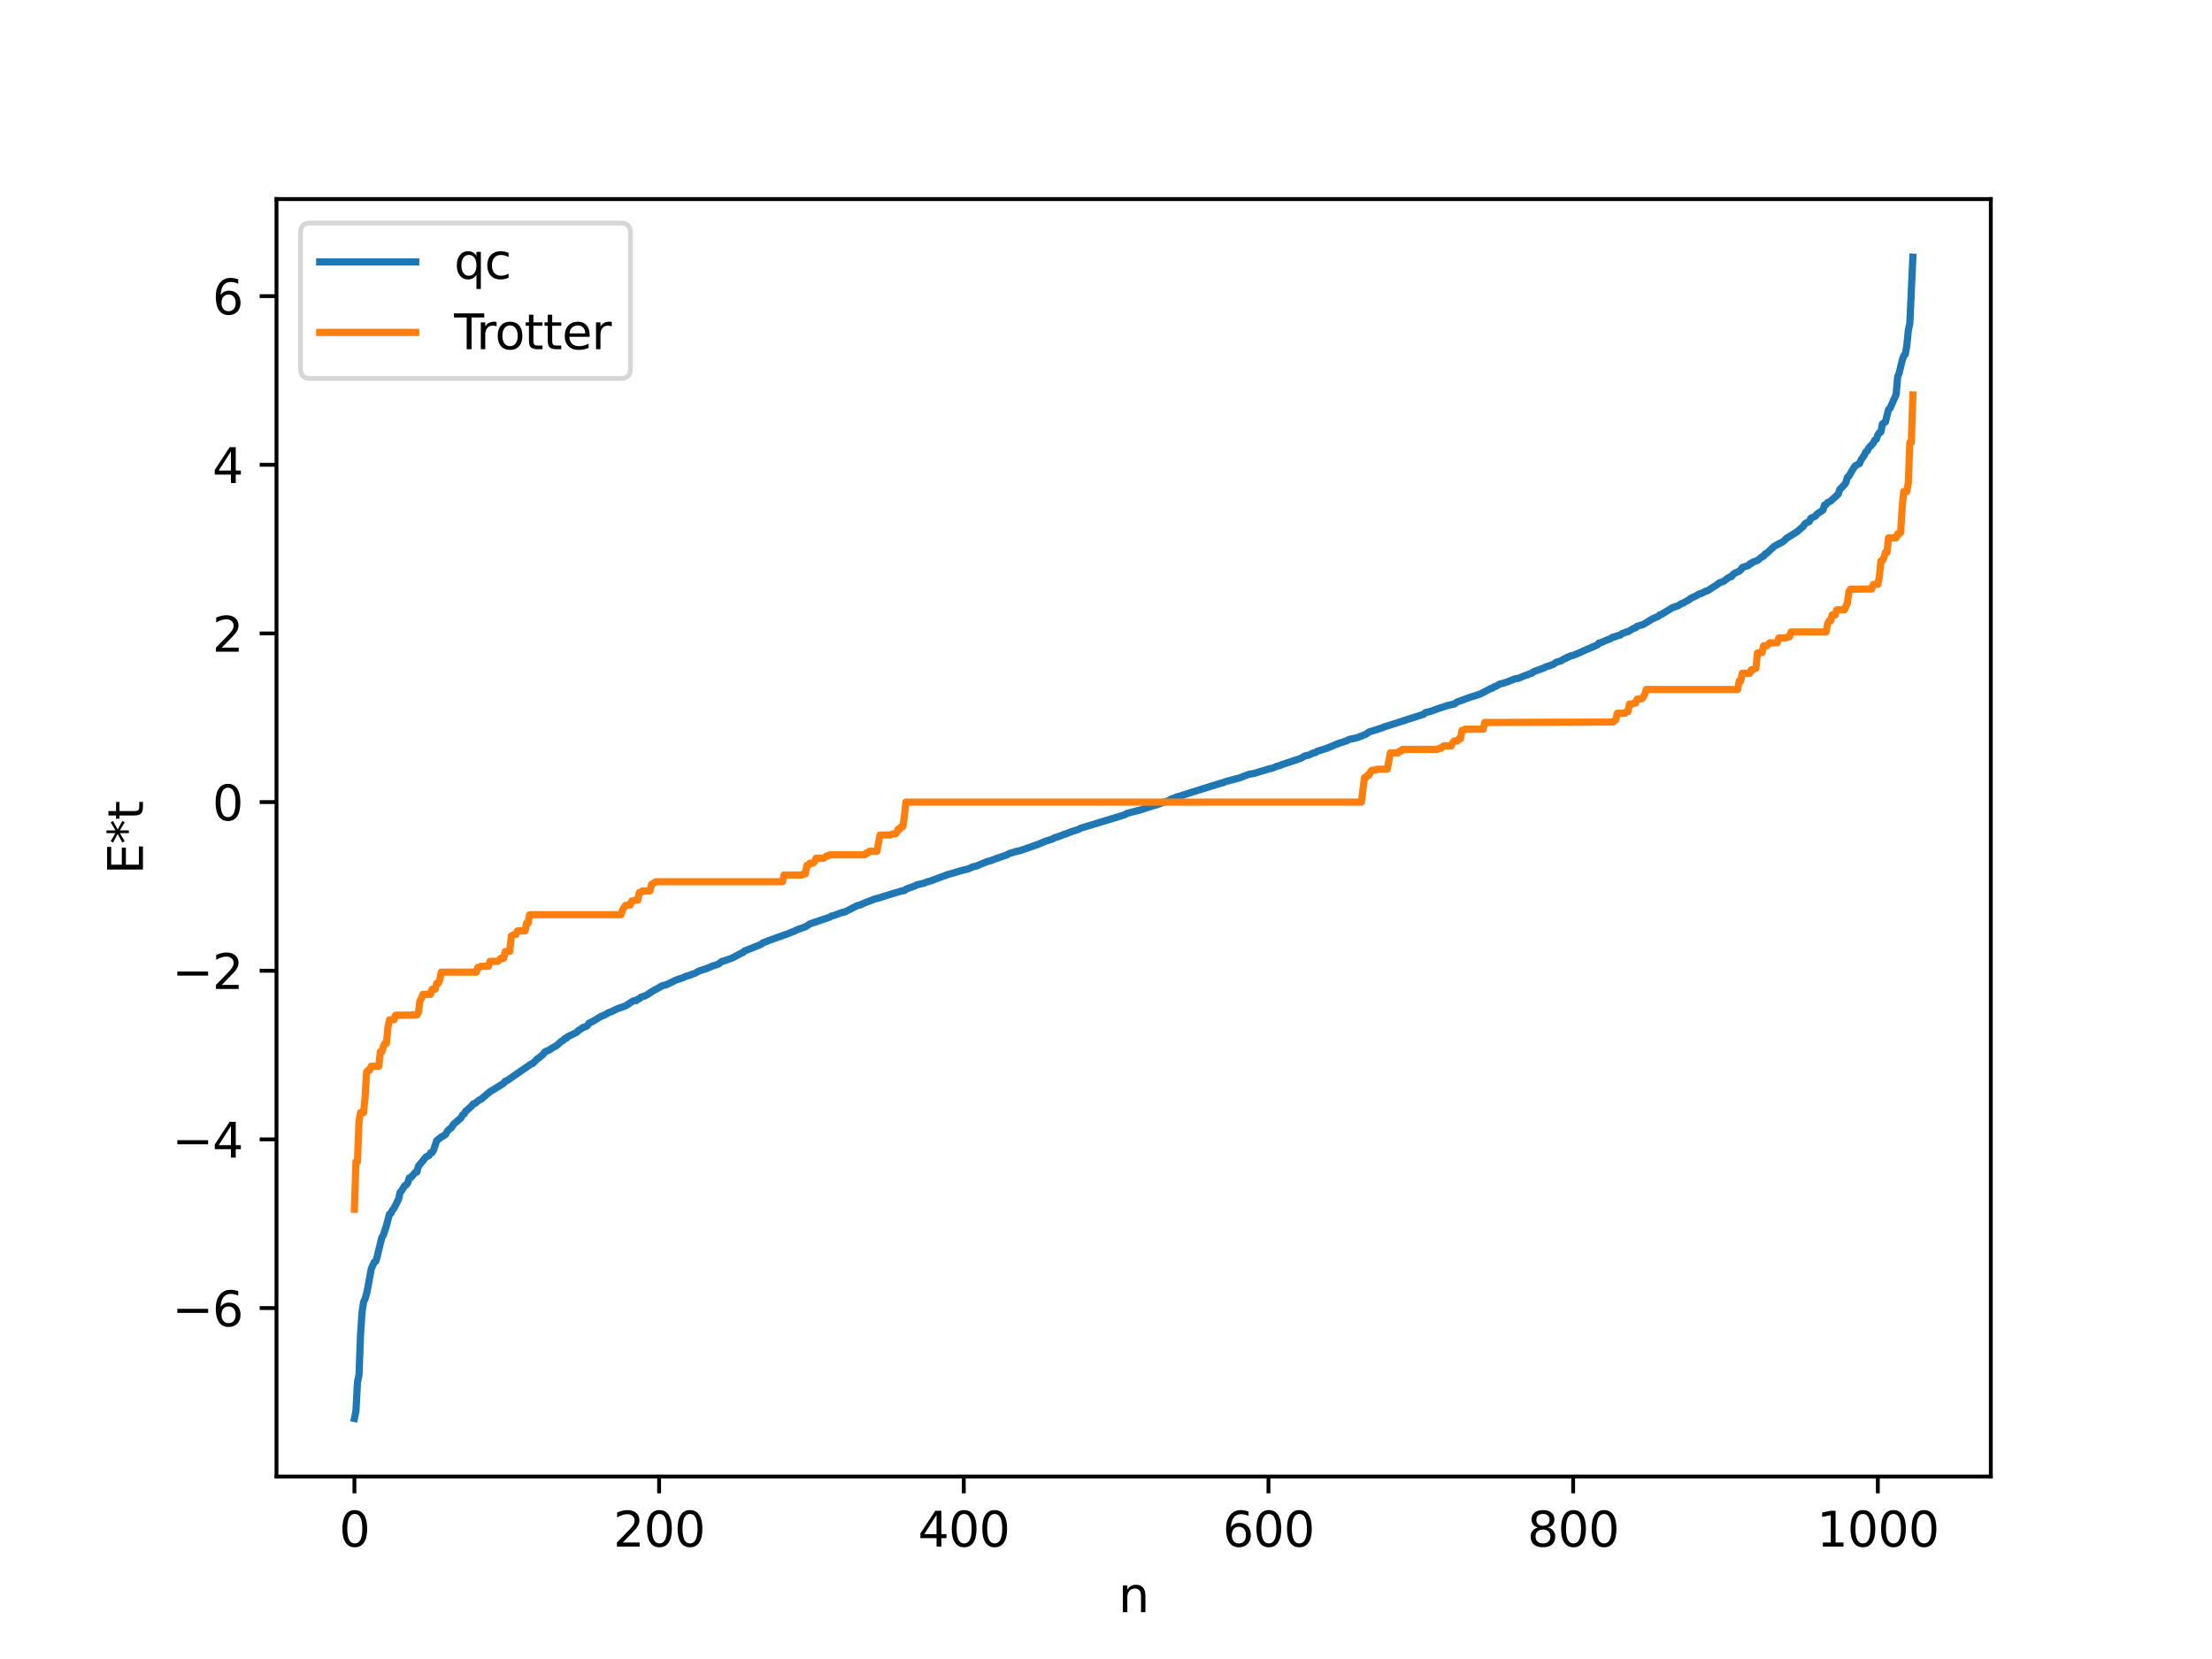 <?xml version="1.0" encoding="utf-8" standalone="no"?>
<!DOCTYPE svg PUBLIC "-//W3C//DTD SVG 1.1//EN"
  "http://www.w3.org/Graphics/SVG/1.1/DTD/svg11.dtd">
<svg xmlns:xlink="http://www.w3.org/1999/xlink" width="460.8pt" height="345.6pt" viewBox="0 0 460.8 345.6" xmlns="http://www.w3.org/2000/svg" version="1.1">
 <defs>
  <style type="text/css">*{stroke-linejoin: round; stroke-linecap: butt}</style>
 </defs>
 <g id="figure_1">
  <g id="patch_1">
   <path d="M 0 345.6 
L 460.8 345.6 
L 460.8 0 
L 0 0 
z
" style="fill: #ffffff"/>
  </g>
  <g id="axes_1">
   <g id="patch_2">
    <path d="M 57.6 307.584 
L 414.72 307.584 
L 414.72 41.472 
L 57.6 41.472 
z
" style="fill: #ffffff"/>
   </g>
   <g id="matplotlib.axis_1">
    <g id="xtick_1">
     <g id="line2d_1">
      <defs>
       <path id="m194b6c0a59" d="M 0 0 
L 0 3.5 
" style="stroke: #000000; stroke-width: 0.8"/>
      </defs>
      <g>
       <use xlink:href="#m194b6c0a59" x="73.833" y="307.584" style="stroke: #000000; stroke-width: 0.8"/>
      </g>
     </g>
     <g id="text_1">
      <!-- 0 -->
      <g transform="translate(70.651 322.182) scale(0.1 -0.1)">
       <defs>
        <path id="DejaVuSans-30" d="M 2034 4250 
Q 1547 4250 1301 3770 
Q 1056 3291 1056 2328 
Q 1056 1369 1301 889 
Q 1547 409 2034 409 
Q 2525 409 2770 889 
Q 3016 1369 3016 2328 
Q 3016 3291 2770 3770 
Q 2525 4250 2034 4250 
z
M 2034 4750 
Q 2819 4750 3233 4129 
Q 3647 3509 3647 2328 
Q 3647 1150 3233 529 
Q 2819 -91 2034 -91 
Q 1250 -91 836 529 
Q 422 1150 422 2328 
Q 422 3509 836 4129 
Q 1250 4750 2034 4750 
z
" transform="scale(0.016)"/>
       </defs>
       <use xlink:href="#DejaVuSans-30"/>
      </g>
     </g>
    </g>
    <g id="xtick_2">
     <g id="line2d_2">
      <g>
       <use xlink:href="#m194b6c0a59" x="137.304" y="307.584" style="stroke: #000000; stroke-width: 0.8"/>
      </g>
     </g>
     <g id="text_2">
      <!-- 200 -->
      <g transform="translate(127.76 322.182) scale(0.1 -0.1)">
       <defs>
        <path id="DejaVuSans-32" d="M 1228 531 
L 3431 531 
L 3431 0 
L 469 0 
L 469 531 
Q 828 903 1448 1529 
Q 2069 2156 2228 2338 
Q 2531 2678 2651 2914 
Q 2772 3150 2772 3378 
Q 2772 3750 2511 3984 
Q 2250 4219 1831 4219 
Q 1534 4219 1204 4116 
Q 875 4013 500 3803 
L 500 4441 
Q 881 4594 1212 4672 
Q 1544 4750 1819 4750 
Q 2544 4750 2975 4387 
Q 3406 4025 3406 3419 
Q 3406 3131 3298 2873 
Q 3191 2616 2906 2266 
Q 2828 2175 2409 1742 
Q 1991 1309 1228 531 
z
" transform="scale(0.016)"/>
       </defs>
       <use xlink:href="#DejaVuSans-32"/>
       <use xlink:href="#DejaVuSans-30" x="63.623"/>
       <use xlink:href="#DejaVuSans-30" x="127.246"/>
      </g>
     </g>
    </g>
    <g id="xtick_3">
     <g id="line2d_3">
      <g>
       <use xlink:href="#m194b6c0a59" x="200.775" y="307.584" style="stroke: #000000; stroke-width: 0.8"/>
      </g>
     </g>
     <g id="text_3">
      <!-- 400 -->
      <g transform="translate(191.231 322.182) scale(0.1 -0.1)">
       <defs>
        <path id="DejaVuSans-34" d="M 2419 4116 
L 825 1625 
L 2419 1625 
L 2419 4116 
z
M 2253 4666 
L 3047 4666 
L 3047 1625 
L 3713 1625 
L 3713 1100 
L 3047 1100 
L 3047 0 
L 2419 0 
L 2419 1100 
L 313 1100 
L 313 1709 
L 2253 4666 
z
" transform="scale(0.016)"/>
       </defs>
       <use xlink:href="#DejaVuSans-34"/>
       <use xlink:href="#DejaVuSans-30" x="63.623"/>
       <use xlink:href="#DejaVuSans-30" x="127.246"/>
      </g>
     </g>
    </g>
    <g id="xtick_4">
     <g id="line2d_4">
      <g>
       <use xlink:href="#m194b6c0a59" x="264.246" y="307.584" style="stroke: #000000; stroke-width: 0.8"/>
      </g>
     </g>
     <g id="text_4">
      <!-- 600 -->
      <g transform="translate(254.702 322.182) scale(0.1 -0.1)">
       <defs>
        <path id="DejaVuSans-36" d="M 2113 2584 
Q 1688 2584 1439 2293 
Q 1191 2003 1191 1497 
Q 1191 994 1439 701 
Q 1688 409 2113 409 
Q 2538 409 2786 701 
Q 3034 994 3034 1497 
Q 3034 2003 2786 2293 
Q 2538 2584 2113 2584 
z
M 3366 4563 
L 3366 3988 
Q 3128 4100 2886 4159 
Q 2644 4219 2406 4219 
Q 1781 4219 1451 3797 
Q 1122 3375 1075 2522 
Q 1259 2794 1537 2939 
Q 1816 3084 2150 3084 
Q 2853 3084 3261 2657 
Q 3669 2231 3669 1497 
Q 3669 778 3244 343 
Q 2819 -91 2113 -91 
Q 1303 -91 875 529 
Q 447 1150 447 2328 
Q 447 3434 972 4092 
Q 1497 4750 2381 4750 
Q 2619 4750 2861 4703 
Q 3103 4656 3366 4563 
z
" transform="scale(0.016)"/>
       </defs>
       <use xlink:href="#DejaVuSans-36"/>
       <use xlink:href="#DejaVuSans-30" x="63.623"/>
       <use xlink:href="#DejaVuSans-30" x="127.246"/>
      </g>
     </g>
    </g>
    <g id="xtick_5">
     <g id="line2d_5">
      <g>
       <use xlink:href="#m194b6c0a59" x="327.717" y="307.584" style="stroke: #000000; stroke-width: 0.8"/>
      </g>
     </g>
     <g id="text_5">
      <!-- 800 -->
      <g transform="translate(318.173 322.182) scale(0.1 -0.1)">
       <defs>
        <path id="DejaVuSans-38" d="M 2034 2216 
Q 1584 2216 1326 1975 
Q 1069 1734 1069 1313 
Q 1069 891 1326 650 
Q 1584 409 2034 409 
Q 2484 409 2743 651 
Q 3003 894 3003 1313 
Q 3003 1734 2745 1975 
Q 2488 2216 2034 2216 
z
M 1403 2484 
Q 997 2584 770 2862 
Q 544 3141 544 3541 
Q 544 4100 942 4425 
Q 1341 4750 2034 4750 
Q 2731 4750 3128 4425 
Q 3525 4100 3525 3541 
Q 3525 3141 3298 2862 
Q 3072 2584 2669 2484 
Q 3125 2378 3379 2068 
Q 3634 1759 3634 1313 
Q 3634 634 3220 271 
Q 2806 -91 2034 -91 
Q 1263 -91 848 271 
Q 434 634 434 1313 
Q 434 1759 690 2068 
Q 947 2378 1403 2484 
z
M 1172 3481 
Q 1172 3119 1398 2916 
Q 1625 2713 2034 2713 
Q 2441 2713 2670 2916 
Q 2900 3119 2900 3481 
Q 2900 3844 2670 4047 
Q 2441 4250 2034 4250 
Q 1625 4250 1398 4047 
Q 1172 3844 1172 3481 
z
" transform="scale(0.016)"/>
       </defs>
       <use xlink:href="#DejaVuSans-38"/>
       <use xlink:href="#DejaVuSans-30" x="63.623"/>
       <use xlink:href="#DejaVuSans-30" x="127.246"/>
      </g>
     </g>
    </g>
    <g id="xtick_6">
     <g id="line2d_6">
      <g>
       <use xlink:href="#m194b6c0a59" x="391.188" y="307.584" style="stroke: #000000; stroke-width: 0.8"/>
      </g>
     </g>
     <g id="text_6">
      <!-- 1000 -->
      <g transform="translate(378.463 322.182) scale(0.1 -0.1)">
       <defs>
        <path id="DejaVuSans-31" d="M 794 531 
L 1825 531 
L 1825 4091 
L 703 3866 
L 703 4441 
L 1819 4666 
L 2450 4666 
L 2450 531 
L 3481 531 
L 3481 0 
L 794 0 
L 794 531 
z
" transform="scale(0.016)"/>
       </defs>
       <use xlink:href="#DejaVuSans-31"/>
       <use xlink:href="#DejaVuSans-30" x="63.623"/>
       <use xlink:href="#DejaVuSans-30" x="127.246"/>
       <use xlink:href="#DejaVuSans-30" x="190.869"/>
      </g>
     </g>
    </g>
    <g id="text_7">
     <!-- n -->
     <g transform="translate(232.991 335.861) scale(0.1 -0.1)">
      <defs>
       <path id="DejaVuSans-6e" d="M 3513 2113 
L 3513 0 
L 2938 0 
L 2938 2094 
Q 2938 2591 2744 2837 
Q 2550 3084 2163 3084 
Q 1697 3084 1428 2787 
Q 1159 2491 1159 1978 
L 1159 0 
L 581 0 
L 581 3500 
L 1159 3500 
L 1159 2956 
Q 1366 3272 1645 3428 
Q 1925 3584 2291 3584 
Q 2894 3584 3203 3211 
Q 3513 2838 3513 2113 
z
" transform="scale(0.016)"/>
      </defs>
      <use xlink:href="#DejaVuSans-6e"/>
     </g>
    </g>
   </g>
   <g id="matplotlib.axis_2">
    <g id="ytick_1">
     <g id="line2d_7">
      <defs>
       <path id="m0037c091c3" d="M 0 0 
L -3.5 0 
" style="stroke: #000000; stroke-width: 0.8"/>
      </defs>
      <g>
       <use xlink:href="#m0037c091c3" x="57.6" y="272.489" style="stroke: #000000; stroke-width: 0.8"/>
      </g>
     </g>
     <g id="text_8">
      <!-- −6 -->
      <g transform="translate(35.858 276.288) scale(0.1 -0.1)">
       <defs>
        <path id="DejaVuSans-2212" d="M 678 2272 
L 4684 2272 
L 4684 1741 
L 678 1741 
L 678 2272 
z
" transform="scale(0.016)"/>
       </defs>
       <use xlink:href="#DejaVuSans-2212"/>
       <use xlink:href="#DejaVuSans-36" x="83.789"/>
      </g>
     </g>
    </g>
    <g id="ytick_2">
     <g id="line2d_8">
      <g>
       <use xlink:href="#m0037c091c3" x="57.6" y="237.356" style="stroke: #000000; stroke-width: 0.8"/>
      </g>
     </g>
     <g id="text_9">
      <!-- −4 -->
      <g transform="translate(35.858 241.156) scale(0.1 -0.1)">
       <use xlink:href="#DejaVuSans-2212"/>
       <use xlink:href="#DejaVuSans-34" x="83.789"/>
      </g>
     </g>
    </g>
    <g id="ytick_3">
     <g id="line2d_9">
      <g>
       <use xlink:href="#m0037c091c3" x="57.6" y="202.224" style="stroke: #000000; stroke-width: 0.8"/>
      </g>
     </g>
     <g id="text_10">
      <!-- −2 -->
      <g transform="translate(35.858 206.023) scale(0.1 -0.1)">
       <use xlink:href="#DejaVuSans-2212"/>
       <use xlink:href="#DejaVuSans-32" x="83.789"/>
      </g>
     </g>
    </g>
    <g id="ytick_4">
     <g id="line2d_10">
      <g>
       <use xlink:href="#m0037c091c3" x="57.6" y="167.091" style="stroke: #000000; stroke-width: 0.8"/>
      </g>
     </g>
     <g id="text_11">
      <!-- 0 -->
      <g transform="translate(44.237 170.89) scale(0.1 -0.1)">
       <use xlink:href="#DejaVuSans-30"/>
      </g>
     </g>
    </g>
    <g id="ytick_5">
     <g id="line2d_11">
      <g>
       <use xlink:href="#m0037c091c3" x="57.6" y="131.958" style="stroke: #000000; stroke-width: 0.8"/>
      </g>
     </g>
     <g id="text_12">
      <!-- 2 -->
      <g transform="translate(44.237 135.758) scale(0.1 -0.1)">
       <use xlink:href="#DejaVuSans-32"/>
      </g>
     </g>
    </g>
    <g id="ytick_6">
     <g id="line2d_12">
      <g>
       <use xlink:href="#m0037c091c3" x="57.6" y="96.826" style="stroke: #000000; stroke-width: 0.8"/>
      </g>
     </g>
     <g id="text_13">
      <!-- 4 -->
      <g transform="translate(44.237 100.625) scale(0.1 -0.1)">
       <use xlink:href="#DejaVuSans-34"/>
      </g>
     </g>
    </g>
    <g id="ytick_7">
     <g id="line2d_13">
      <g>
       <use xlink:href="#m0037c091c3" x="57.6" y="61.693" style="stroke: #000000; stroke-width: 0.8"/>
      </g>
     </g>
     <g id="text_14">
      <!-- 6 -->
      <g transform="translate(44.237 65.492) scale(0.1 -0.1)">
       <use xlink:href="#DejaVuSans-36"/>
      </g>
     </g>
    </g>
    <g id="text_15">
     <!-- E*t -->
     <g transform="translate(29.778 182.148) rotate(-90) scale(0.1 -0.1)">
      <defs>
       <path id="DejaVuSans-45" d="M 628 4666 
L 3578 4666 
L 3578 4134 
L 1259 4134 
L 1259 2753 
L 3481 2753 
L 3481 2222 
L 1259 2222 
L 1259 531 
L 3634 531 
L 3634 0 
L 628 0 
L 628 4666 
z
" transform="scale(0.016)"/>
       <path id="DejaVuSans-2a" d="M 3009 3897 
L 1888 3291 
L 3009 2681 
L 2828 2375 
L 1778 3009 
L 1778 1831 
L 1422 1831 
L 1422 3009 
L 372 2375 
L 191 2681 
L 1313 3291 
L 191 3897 
L 372 4206 
L 1422 3572 
L 1422 4750 
L 1778 4750 
L 1778 3572 
L 2828 4206 
L 3009 3897 
z
" transform="scale(0.016)"/>
       <path id="DejaVuSans-74" d="M 1172 4494 
L 1172 3500 
L 2356 3500 
L 2356 3053 
L 1172 3053 
L 1172 1153 
Q 1172 725 1289 603 
Q 1406 481 1766 481 
L 2356 481 
L 2356 0 
L 1766 0 
Q 1100 0 847 248 
Q 594 497 594 1153 
L 594 3053 
L 172 3053 
L 172 3500 
L 594 3500 
L 594 4494 
L 1172 4494 
z
" transform="scale(0.016)"/>
      </defs>
      <use xlink:href="#DejaVuSans-45"/>
      <use xlink:href="#DejaVuSans-2a" x="63.184"/>
      <use xlink:href="#DejaVuSans-74" x="113.184"/>
     </g>
    </g>
   </g>
   <g id="line2d_14">
    <path d="M 73.833 295.488 
L 74.15 293.964 
L 74.467 287.938 
L 74.785 286.415 
L 75.102 278.1 
L 75.42 273.389 
L 75.737 271.237 
L 76.054 270.55 
L 76.372 269.448 
L 76.689 267.927 
L 77.324 264.371 
L 77.958 262.932 
L 78.276 262.783 
L 78.593 261.711 
L 79.545 257.767 
L 79.862 257.314 
L 80.497 255.331 
L 81.132 252.922 
L 81.449 252.731 
L 81.767 252.068 
L 82.084 251.699 
L 83.036 249.788 
L 83.353 248.363 
L 83.671 248.037 
L 84.305 246.986 
L 84.623 246.846 
L 84.94 246.432 
L 85.258 245.369 
L 85.575 245.31 
L 86.527 244.217 
L 86.844 244.173 
L 87.162 242.952 
L 88.748 240.999 
L 89.383 240.723 
L 89.7 240.147 
L 90.018 240.094 
L 90.335 239.536 
L 90.97 237.62 
L 91.922 236.855 
L 92.239 236.72 
L 92.874 236.266 
L 93.191 235.607 
L 94.143 234.794 
L 94.461 234.221 
L 96.048 232.871 
L 96.365 232.265 
L 96.682 232.058 
L 97 231.498 
L 97.634 230.971 
L 98.269 230.373 
L 98.586 229.955 
L 98.904 229.893 
L 99.856 229.121 
L 100.173 229.033 
L 102.077 227.401 
L 102.712 227.05 
L 104.934 225.649 
L 105.251 225.226 
L 105.568 225.152 
L 110.646 221.638 
L 110.963 221.557 
L 111.915 220.606 
L 112.55 220.166 
L 113.185 219.573 
L 113.502 219.125 
L 114.454 218.713 
L 115.089 218.296 
L 116.041 217.744 
L 116.676 217.159 
L 116.993 216.878 
L 117.31 216.753 
L 117.628 216.367 
L 117.945 216.311 
L 118.262 215.975 
L 120.167 215.03 
L 120.484 214.677 
L 121.119 214.305 
L 121.436 214.039 
L 122.071 213.859 
L 122.388 213.609 
L 122.705 213.153 
L 123.658 212.678 
L 125.244 211.702 
L 125.879 211.469 
L 126.831 210.929 
L 127.466 210.712 
L 128.418 210.224 
L 130.322 209.533 
L 131.909 208.508 
L 132.543 208.435 
L 132.861 208.132 
L 133.178 208.059 
L 133.496 207.746 
L 134.13 207.542 
L 134.765 207.254 
L 136.034 206.416 
L 136.669 206.091 
L 137.939 205.364 
L 138.891 205.105 
L 140.795 204.175 
L 142.381 203.639 
L 142.699 203.444 
L 143.651 203.164 
L 144.92 202.677 
L 145.555 202.299 
L 147.142 201.793 
L 148.411 201.246 
L 149.363 200.956 
L 149.681 200.83 
L 150.315 200.31 
L 150.95 200.141 
L 152.537 199.565 
L 154.441 198.552 
L 154.758 198.45 
L 155.076 198.109 
L 156.662 197.498 
L 158.567 196.72 
L 158.884 196.437 
L 159.519 196.19 
L 160.153 195.932 
L 163.962 194.572 
L 164.596 194.316 
L 165.231 194.072 
L 166.183 193.628 
L 167.77 193.08 
L 168.722 192.463 
L 172.848 191.06 
L 173.165 190.861 
L 173.8 190.689 
L 174.752 190.312 
L 175.386 190.11 
L 176.021 189.966 
L 178.56 188.664 
L 179.195 188.508 
L 180.147 188.084 
L 182.368 187.221 
L 182.686 187.186 
L 183.32 186.977 
L 186.494 185.992 
L 187.129 185.813 
L 187.763 185.607 
L 188.398 185.531 
L 188.715 185.234 
L 190.62 184.547 
L 190.937 184.345 
L 192.524 183.964 
L 193.158 183.696 
L 193.793 183.533 
L 197.284 182.239 
L 200.458 181.308 
L 201.727 180.994 
L 202.679 180.566 
L 203.314 180.451 
L 205.535 179.52 
L 206.487 179.259 
L 207.439 178.885 
L 209.661 178.123 
L 210.296 177.782 
L 211.882 177.326 
L 212.517 177.196 
L 216.325 175.873 
L 217.277 175.452 
L 217.912 175.193 
L 219.181 174.811 
L 219.816 174.453 
L 220.134 174.412 
L 220.768 174.168 
L 221.403 173.927 
L 221.72 173.763 
L 222.038 173.726 
L 222.99 173.327 
L 224.577 172.814 
L 225.211 172.502 
L 233.78 169.896 
L 234.415 169.686 
L 234.732 169.449 
L 237.588 168.719 
L 238.223 168.488 
L 241.714 167.41 
L 242.348 167.117 
L 242.666 167.078 
L 243.3 166.831 
L 243.618 166.747 
L 243.935 166.464 
L 244.887 166.158 
L 245.205 165.973 
L 245.839 165.841 
L 246.474 165.608 
L 254.408 163.118 
L 254.725 163.07 
L 255.36 162.799 
L 258.216 162.051 
L 260.12 161.311 
L 261.39 161.075 
L 264.563 160.115 
L 264.881 160.089 
L 266.15 159.575 
L 266.467 159.546 
L 267.102 159.26 
L 270.91 158.003 
L 271.862 157.464 
L 272.815 157.259 
L 273.449 156.902 
L 274.084 156.759 
L 274.401 156.501 
L 275.036 156.307 
L 276.305 155.924 
L 279.162 154.733 
L 279.479 154.695 
L 280.114 154.434 
L 280.431 154.378 
L 281.066 154.038 
L 282.653 153.693 
L 284.557 152.952 
L 285.191 152.483 
L 286.143 152.188 
L 288.048 151.58 
L 288.365 151.412 
L 289 151.239 
L 289.634 151.031 
L 296.616 148.773 
L 296.934 148.438 
L 297.568 148.313 
L 298.52 148.02 
L 299.155 147.762 
L 301.694 146.927 
L 302.963 146.66 
L 303.598 146.219 
L 306.454 145.18 
L 307.406 144.899 
L 308.358 144.569 
L 308.993 144.253 
L 310.58 143.415 
L 310.897 143.367 
L 311.215 143.077 
L 311.532 143.018 
L 312.484 142.475 
L 313.119 142.339 
L 313.753 142.138 
L 315.658 141.399 
L 316.292 141.313 
L 317.879 140.652 
L 318.196 140.607 
L 318.514 140.407 
L 319.148 140.238 
L 319.466 139.933 
L 321.687 139.123 
L 322.005 138.924 
L 322.639 138.746 
L 323.591 138.377 
L 324.226 137.946 
L 325.178 137.676 
L 325.813 137.258 
L 326.13 137.18 
L 326.448 136.923 
L 326.765 136.877 
L 327.082 136.654 
L 327.717 136.54 
L 329.304 135.86 
L 329.939 135.563 
L 332.795 134.333 
L 333.112 133.937 
L 333.429 133.916 
L 334.381 133.492 
L 335.016 133.204 
L 335.334 133.15 
L 335.968 132.735 
L 336.286 132.706 
L 336.92 132.442 
L 337.555 132.293 
L 337.872 132.006 
L 338.824 131.65 
L 339.142 131.605 
L 340.094 131.009 
L 340.729 130.752 
L 341.046 130.464 
L 342.315 130.097 
L 344.22 128.931 
L 345.489 128.367 
L 345.806 128.055 
L 346.124 127.984 
L 348.345 126.62 
L 349.297 126.279 
L 349.615 126.159 
L 350.249 125.761 
L 350.567 125.673 
L 351.519 125.124 
L 351.836 124.965 
L 352.153 124.666 
L 353.423 124.07 
L 354.058 123.697 
L 354.375 123.652 
L 355.327 123.148 
L 355.644 123.107 
L 357.548 121.89 
L 358.183 121.422 
L 359.135 121.053 
L 359.77 120.547 
L 360.405 120.163 
L 360.722 120.108 
L 361.039 119.648 
L 361.357 119.41 
L 361.991 119.132 
L 362.309 118.999 
L 362.626 118.73 
L 362.943 118.224 
L 364.213 117.808 
L 364.53 117.451 
L 364.848 117.372 
L 365.165 117.084 
L 366.117 116.748 
L 367.069 115.968 
L 367.386 115.884 
L 367.704 115.383 
L 368.021 115.285 
L 369.608 113.796 
L 371.512 112.789 
L 372.147 112.149 
L 374.368 110.767 
L 375.32 109.932 
L 375.638 109.683 
L 375.955 109.188 
L 376.272 108.937 
L 376.907 108.656 
L 377.224 107.976 
L 378.177 107.529 
L 378.494 107.103 
L 379.763 106.256 
L 380.081 105.198 
L 380.398 105.128 
L 380.715 104.694 
L 381.35 104.4 
L 382.302 103.52 
L 382.937 102.941 
L 383.254 101.966 
L 384.206 100.989 
L 384.524 100.559 
L 384.841 99.443 
L 385.158 99.202 
L 385.793 98.071 
L 386.428 97.072 
L 387.38 96.559 
L 387.697 95.784 
L 388.332 94.893 
L 388.649 94.186 
L 388.967 93.95 
L 389.284 93.325 
L 390.236 92.306 
L 390.553 91.686 
L 390.871 91.506 
L 391.188 90.616 
L 391.505 90.148 
L 391.823 89.979 
L 392.14 88.307 
L 392.775 87.884 
L 393.41 85.313 
L 393.727 85.061 
L 394.996 82.186 
L 395.314 78.499 
L 395.631 77.719 
L 396.266 75.055 
L 396.583 74.117 
L 396.9 73.827 
L 397.218 72.067 
L 397.535 68.836 
L 397.853 67.33 
L 398.487 53.568 
L 398.487 53.568 
" clip-path="url(#pbe725d69ff)" style="fill: none; stroke: #1f77b4; stroke-width: 1.5; stroke-linecap: square"/>
   </g>
   <g id="line2d_15">
    <path d="M 73.833 251.908 
L 74.15 242.011 
L 74.467 242.011 
L 74.785 233.551 
L 75.102 231.793 
L 75.737 231.793 
L 76.054 228.628 
L 76.372 223.284 
L 76.689 222.956 
L 77.006 222.956 
L 77.324 222.13 
L 78.91 222.13 
L 79.228 219.115 
L 79.545 219.115 
L 79.862 218.024 
L 80.18 217.349 
L 80.497 217.349 
L 80.815 214.016 
L 81.132 212.447 
L 82.084 212.42 
L 82.401 211.491 
L 86.844 211.438 
L 87.162 210.93 
L 87.479 208.514 
L 87.796 207.98 
L 88.114 207.144 
L 89.7 207.144 
L 90.018 206.075 
L 90.653 206.075 
L 90.97 204.834 
L 91.287 204.834 
L 91.605 204.188 
L 91.922 202.524 
L 99.221 202.524 
L 99.539 201.533 
L 99.856 201.533 
L 100.173 201.299 
L 101.76 201.299 
L 102.077 200.272 
L 103.664 200.272 
L 103.981 200.04 
L 104.299 199.64 
L 104.934 199.64 
L 105.251 198.231 
L 106.203 198.16 
L 106.52 194.981 
L 107.155 194.667 
L 107.472 194.667 
L 107.79 193.935 
L 109.377 193.935 
L 109.694 192.328 
L 110.011 192.328 
L 110.329 190.553 
L 129.37 190.553 
L 129.687 189.545 
L 130.322 188.596 
L 131.274 188.536 
L 131.591 187.711 
L 131.909 187.711 
L 132.226 187.522 
L 132.861 187.522 
L 133.178 185.934 
L 133.496 185.934 
L 133.813 185.601 
L 135.4 185.601 
L 135.717 184.247 
L 136.669 183.681 
L 163.01 183.681 
L 163.327 182.276 
L 167.135 182.276 
L 167.453 182.019 
L 167.77 182.019 
L 168.087 180.279 
L 168.405 180.279 
L 168.722 179.815 
L 169.357 179.815 
L 169.674 179.515 
L 169.991 178.797 
L 171.578 178.797 
L 172.213 178.291 
L 172.53 178.291 
L 172.848 178.076 
L 180.147 178.076 
L 180.464 177.707 
L 180.781 177.707 
L 181.099 177.344 
L 182.686 177.344 
L 183.32 173.963 
L 185.542 173.933 
L 185.859 173.736 
L 186.494 173.736 
L 186.811 173.44 
L 187.129 172.696 
L 187.446 172.696 
L 187.763 172.192 
L 188.081 172.192 
L 188.398 170.09 
L 188.715 167.091 
L 283.605 167.091 
L 284.239 161.99 
L 284.557 161.99 
L 284.874 161.486 
L 285.191 161.486 
L 285.509 160.742 
L 285.826 160.446 
L 286.461 160.446 
L 286.778 160.249 
L 289 160.219 
L 289.634 156.838 
L 291.221 156.838 
L 291.539 156.475 
L 291.856 156.475 
L 292.173 156.106 
L 299.472 156.106 
L 299.79 155.891 
L 300.107 155.891 
L 300.742 155.385 
L 302.329 155.385 
L 302.646 154.667 
L 302.963 154.367 
L 303.598 154.367 
L 303.915 153.903 
L 304.233 153.903 
L 304.55 152.163 
L 304.867 152.163 
L 305.185 151.906 
L 308.993 151.906 
L 309.31 150.501 
L 335.968 150.423 
L 336.603 149.935 
L 336.92 148.581 
L 338.507 148.581 
L 338.824 148.248 
L 339.142 148.248 
L 339.459 146.66 
L 340.094 146.66 
L 340.411 146.471 
L 340.729 146.471 
L 341.046 145.646 
L 341.681 145.586 
L 341.998 145.586 
L 342.315 145.219 
L 342.633 144.637 
L 342.95 143.629 
L 361.991 143.629 
L 362.309 141.854 
L 362.626 141.854 
L 362.943 140.247 
L 364.53 140.247 
L 364.848 139.515 
L 365.165 139.515 
L 365.8 139.201 
L 366.117 136.022 
L 367.069 135.951 
L 367.386 134.542 
L 368.021 134.542 
L 368.656 133.91 
L 370.243 133.91 
L 370.56 132.883 
L 372.147 132.883 
L 372.464 132.649 
L 372.781 132.649 
L 373.099 131.658 
L 380.398 131.658 
L 380.715 129.994 
L 381.033 129.348 
L 381.35 129.348 
L 381.667 128.107 
L 382.302 128.107 
L 382.62 127.038 
L 384.206 127.038 
L 384.841 125.668 
L 385.158 123.252 
L 385.476 122.744 
L 389.919 122.691 
L 390.236 121.762 
L 391.188 121.735 
L 391.505 120.166 
L 391.823 116.833 
L 392.14 116.833 
L 392.458 116.158 
L 392.775 115.067 
L 393.092 115.067 
L 393.41 112.052 
L 394.996 112.052 
L 395.314 111.226 
L 395.631 111.226 
L 395.948 110.898 
L 396.266 105.554 
L 396.583 102.389 
L 397.218 102.389 
L 397.535 100.631 
L 397.853 92.171 
L 398.17 92.171 
L 398.487 82.274 
L 398.487 82.274 
" clip-path="url(#pbe725d69ff)" style="fill: none; stroke: #ff7f0e; stroke-width: 1.5; stroke-linecap: square"/>
   </g>
   <g id="patch_3">
    <path d="M 57.6 307.584 
L 57.6 41.472 
" style="fill: none; stroke: #000000; stroke-width: 0.8; stroke-linejoin: miter; stroke-linecap: square"/>
   </g>
   <g id="patch_4">
    <path d="M 414.72 307.584 
L 414.72 41.472 
" style="fill: none; stroke: #000000; stroke-width: 0.8; stroke-linejoin: miter; stroke-linecap: square"/>
   </g>
   <g id="patch_5">
    <path d="M 57.6 307.584 
L 414.72 307.584 
" style="fill: none; stroke: #000000; stroke-width: 0.8; stroke-linejoin: miter; stroke-linecap: square"/>
   </g>
   <g id="patch_6">
    <path d="M 57.6 41.472 
L 414.72 41.472 
" style="fill: none; stroke: #000000; stroke-width: 0.8; stroke-linejoin: miter; stroke-linecap: square"/>
   </g>
   <g id="legend_1">
    <g id="patch_7">
     <path d="M 64.6 78.828 
L 129.342 78.828 
Q 131.342 78.828 131.342 76.828 
L 131.342 48.472 
Q 131.342 46.472 129.342 46.472 
L 64.6 46.472 
Q 62.6 46.472 62.6 48.472 
L 62.6 76.828 
Q 62.6 78.828 64.6 78.828 
z
" style="fill: #ffffff; opacity: 0.8; stroke: #cccccc; stroke-linejoin: miter"/>
    </g>
    <g id="line2d_16">
     <path d="M 66.6 54.57 
L 76.6 54.57 
L 86.6 54.57 
" style="fill: none; stroke: #1f77b4; stroke-width: 1.5; stroke-linecap: square"/>
    </g>
    <g id="text_16">
     <!-- qc -->
     <g transform="translate(94.6 58.07) scale(0.1 -0.1)">
      <defs>
       <path id="DejaVuSans-71" d="M 947 1747 
Q 947 1113 1208 752 
Q 1469 391 1925 391 
Q 2381 391 2643 752 
Q 2906 1113 2906 1747 
Q 2906 2381 2643 2742 
Q 2381 3103 1925 3103 
Q 1469 3103 1208 2742 
Q 947 2381 947 1747 
z
M 2906 525 
Q 2725 213 2448 61 
Q 2172 -91 1784 -91 
Q 1150 -91 751 415 
Q 353 922 353 1747 
Q 353 2572 751 3078 
Q 1150 3584 1784 3584 
Q 2172 3584 2448 3432 
Q 2725 3281 2906 2969 
L 2906 3500 
L 3481 3500 
L 3481 -1331 
L 2906 -1331 
L 2906 525 
z
" transform="scale(0.016)"/>
       <path id="DejaVuSans-63" d="M 3122 3366 
L 3122 2828 
Q 2878 2963 2633 3030 
Q 2388 3097 2138 3097 
Q 1578 3097 1268 2742 
Q 959 2388 959 1747 
Q 959 1106 1268 751 
Q 1578 397 2138 397 
Q 2388 397 2633 464 
Q 2878 531 3122 666 
L 3122 134 
Q 2881 22 2623 -34 
Q 2366 -91 2075 -91 
Q 1284 -91 818 406 
Q 353 903 353 1747 
Q 353 2603 823 3093 
Q 1294 3584 2113 3584 
Q 2378 3584 2631 3529 
Q 2884 3475 3122 3366 
z
" transform="scale(0.016)"/>
      </defs>
      <use xlink:href="#DejaVuSans-71"/>
      <use xlink:href="#DejaVuSans-63" x="63.477"/>
     </g>
    </g>
    <g id="line2d_17">
     <path d="M 66.6 69.249 
L 76.6 69.249 
L 86.6 69.249 
" style="fill: none; stroke: #ff7f0e; stroke-width: 1.5; stroke-linecap: square"/>
    </g>
    <g id="text_17">
     <!-- Trotter -->
     <g transform="translate(94.6 72.749) scale(0.1 -0.1)">
      <defs>
       <path id="DejaVuSans-54" d="M -19 4666 
L 3928 4666 
L 3928 4134 
L 2272 4134 
L 2272 0 
L 1638 0 
L 1638 4134 
L -19 4134 
L -19 4666 
z
" transform="scale(0.016)"/>
       <path id="DejaVuSans-72" d="M 2631 2963 
Q 2534 3019 2420 3045 
Q 2306 3072 2169 3072 
Q 1681 3072 1420 2755 
Q 1159 2438 1159 1844 
L 1159 0 
L 581 0 
L 581 3500 
L 1159 3500 
L 1159 2956 
Q 1341 3275 1631 3429 
Q 1922 3584 2338 3584 
Q 2397 3584 2469 3576 
Q 2541 3569 2628 3553 
L 2631 2963 
z
" transform="scale(0.016)"/>
       <path id="DejaVuSans-6f" d="M 1959 3097 
Q 1497 3097 1228 2736 
Q 959 2375 959 1747 
Q 959 1119 1226 758 
Q 1494 397 1959 397 
Q 2419 397 2687 759 
Q 2956 1122 2956 1747 
Q 2956 2369 2687 2733 
Q 2419 3097 1959 3097 
z
M 1959 3584 
Q 2709 3584 3137 3096 
Q 3566 2609 3566 1747 
Q 3566 888 3137 398 
Q 2709 -91 1959 -91 
Q 1206 -91 779 398 
Q 353 888 353 1747 
Q 353 2609 779 3096 
Q 1206 3584 1959 3584 
z
" transform="scale(0.016)"/>
       <path id="DejaVuSans-65" d="M 3597 1894 
L 3597 1613 
L 953 1613 
Q 991 1019 1311 708 
Q 1631 397 2203 397 
Q 2534 397 2845 478 
Q 3156 559 3463 722 
L 3463 178 
Q 3153 47 2828 -22 
Q 2503 -91 2169 -91 
Q 1331 -91 842 396 
Q 353 884 353 1716 
Q 353 2575 817 3079 
Q 1281 3584 2069 3584 
Q 2775 3584 3186 3129 
Q 3597 2675 3597 1894 
z
M 3022 2063 
Q 3016 2534 2758 2815 
Q 2500 3097 2075 3097 
Q 1594 3097 1305 2825 
Q 1016 2553 972 2059 
L 3022 2063 
z
" transform="scale(0.016)"/>
      </defs>
      <use xlink:href="#DejaVuSans-54"/>
      <use xlink:href="#DejaVuSans-72" x="46.334"/>
      <use xlink:href="#DejaVuSans-6f" x="85.197"/>
      <use xlink:href="#DejaVuSans-74" x="146.379"/>
      <use xlink:href="#DejaVuSans-74" x="185.588"/>
      <use xlink:href="#DejaVuSans-65" x="224.797"/>
      <use xlink:href="#DejaVuSans-72" x="286.32"/>
     </g>
    </g>
   </g>
  </g>
 </g>
 <defs>
  <clipPath id="pbe725d69ff">
   <rect x="57.6" y="41.472" width="357.12" height="266.112"/>
  </clipPath>
 </defs>
</svg>
